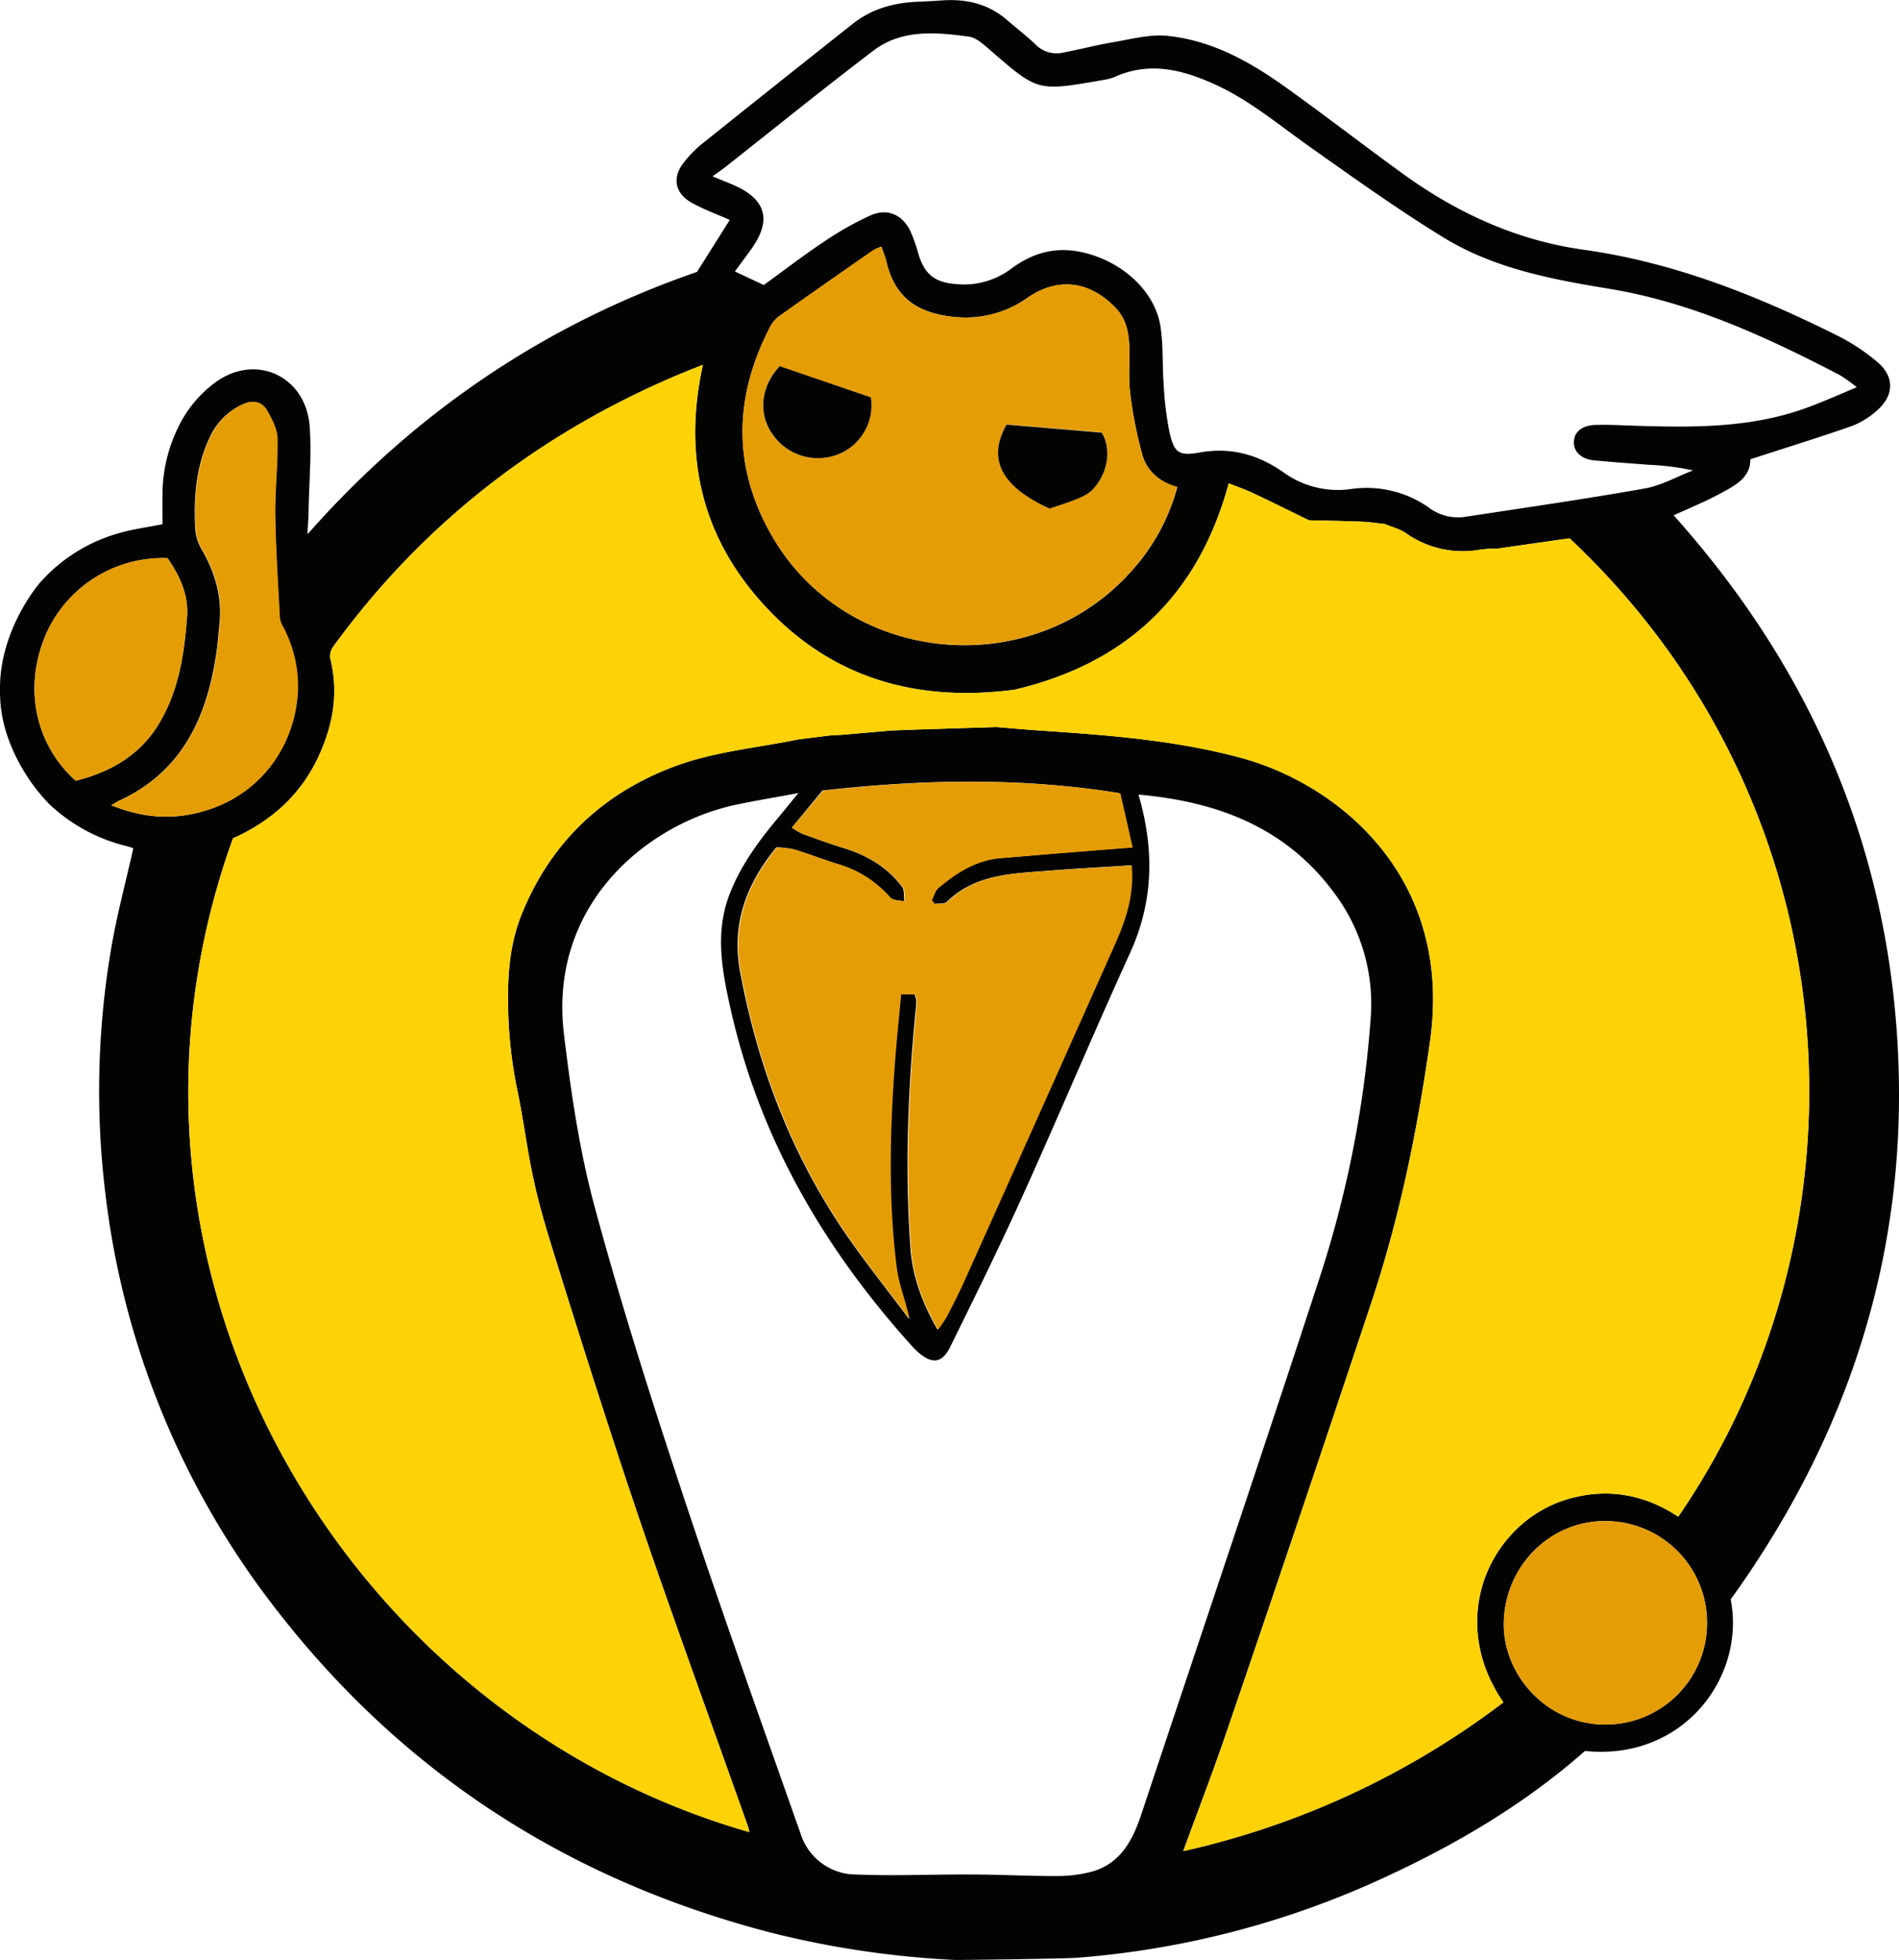 <svg xmlns="http://www.w3.org/2000/svg" viewBox="0 0 548.16 565.69">
  <defs>
    <style>
      .a {
        fill: #030302;
      }

      .b {
        fill: #e59d05;
      }

      .c {
        fill: #fdd207;
      }
    </style>
  </defs>
    <path class="a" d="M299.76,581.35a271.23,271.23,0,0,1-52.67-7.75c-58.25-15-106.3-45.69-143.15-93.19A241.11,241.11,0,0,1,54.46,360.25,244.69,244.69,0,0,1,56,290.14c1.63-9.93,4.29-19.68,6.5-29.61a4.48,4.48,0,0,0-.67-.3c-.56-.18-1.14-.31-1.71-.47a49.55,49.55,0,0,1-21.86-12,53.42,53.42,0,0,1-11.8-18.83,41.67,41.67,0,0,1-2.17-9,48.19,48.19,0,0,1-.09-9.36c1.48-15.43,11.31-26.67,11.31-26.67a47.57,47.57,0,0,1,22.56-14.27c4.1-1.23,8.42-1.77,12.87-2.67,0-2.93-.06-5.88,0-8.82a44.29,44.29,0,0,1,6-21.91,34.94,34.94,0,0,1,9.65-10.49c11.68-8.11,25.78-1.3,26.83,13,.57,7.84-.14,15.77-.3,23.67,0,2.25-.2,4.51-.33,7.46,31.62-35.87,69.45-60.91,112.44-75.73l9.45-15c-3.69-1.64-7.44-3-10.91-4.92-5-2.74-5.82-7.44-2.23-11.82a33.72,33.72,0,0,1,4.93-5.06q21.8-17.46,43.7-34.79c5.59-4.45,12.08-6.14,19.07-6.4,2.36-.08,4.72-.24,7.07-.39,6.85-.43,13.09,1.08,18.4,5.67,2.76,2.39,5.68,4.62,8.32,7.14a8.37,8.37,0,0,0,7.78,2.29c5-.95,9.86-2.23,14.83-3.07s10.29-2.29,15.27-1.79c12.6,1.25,23.52,7.22,33.66,14.44,11.7,8.33,23.05,17.17,34.7,25.58C444.84,77.25,462,85.07,481.13,87.74c26,3.62,49.9,13.14,73.13,24.71A57.8,57.8,0,0,1,566,120.2c5,4.27,4.75,9.7-.23,14a23.34,23.34,0,0,1-7.16,4.41c-9.62,3.36-19.36,6.37-29.34,9.61.11,5.38-4.57,7.67-8.89,10s-8.77,4.12-13.23,6.18c39.32,43.95,61.56,94.88,64.68,153.65s-14,111.7-48.22,159.23c4.35,22.45-13.67,46.65-42.08,43.75-17.15,15.17-36.89,26.84-57.79,36.47a258.23,258.23,0,0,1-89,23.23C331.12,581,300.48,581.39,299.76,581.35ZM311.67,225.5c3.87.31,7.74.68,11.61.94,19.72,1.33,39.45,2.72,58.65,7.86,28.48,7.61,61.57,34.53,54.9,81.79-3.62,25.63-8.76,50.91-16.93,75.48q-20.61,61.95-41.73,123.75c-3.87,11.41-8.23,22.66-12.59,34.61A238.76,238.76,0,0,0,458,507c-11.72-16.95-8.85-35.92,1.81-47.89a35.88,35.88,0,0,1,19.46-11.47c10.49-2.3,20.3-.14,29.19,5.78,58.15-84.66,50.37-205.63-31.36-282.4l-11.65,1.66L456.31,174a39.91,39.91,0,0,0-4.9.28,28.47,28.47,0,0,1-21.67-4.81c-1.77-1.2-4-1.73-6-2.57-2.18-.23-4.34-.57-6.52-.66-5.13-.21-10.25-.29-15.38-.42-5.37-2.62-10.72-5.29-16.13-7.84-2.26-1.06-4.64-1.87-7-2.81-8.9,32.93-30.11,52.1-61.82,59.56-27.33,3.57-51.42-2.8-70.61-22.63s-25.39-43.69-19.36-71.15c-3,1.2-5.64,2.24-8.27,3.36-39.79,17.06-72.76,42.77-98.31,77.82a4.86,4.86,0,0,0-1,3.47c2.55,10.1.79,19.64-3.56,28.82-5.17,10.92-13.71,18.39-24.5,23.2C46.78,381.1,122.52,510.64,240.31,544.44a9.44,9.44,0,0,0-.28-1.37c-8.19-23-16.47-46-24.56-69q-7.23-20.6-14-41.34-8.88-27.24-17.35-54.62c-2.24-7.16-4.42-14.37-6-21.69-1.89-8.52-2.91-17.23-4.7-25.78a130.21,130.21,0,0,1-2.74-25.26c-.11-8.87.55-17.53,4-26,8.53-21.05,23.92-35.19,44.72-42.76,11.14-4.06,23.36-5.14,35.09-7.56l9.15-1.13,3.65-.21,14-1.22,6.49-.25Zm41,19.54c4.59,15.68,4.39,30.7-2.44,45.67-10.61,23.28-20.52,46.88-31.06,70.2-6.63,14.66-13.76,29.09-20.87,43.53-2.33,4.73-5.27,5-9.25,1.48a23.59,23.59,0,0,1-2-2c-25.29-28.12-43.81-59.88-52.14-97.11-2.46-11-4.55-22-.3-33,3.21-8.36,8.44-15.45,14.14-22.25,1.74-2.07,3.42-4.19,5.74-7-6.57,1.22-12.14,2.14-17.66,3.29-26.14,5.43-54.57,29-50,66.38,2,16.56,4.41,33.26,8.74,49.33,7.43,27.54,16.07,54.8,25.05,81.89,11,33.34,22.87,66.41,34.54,99.54a16.77,16.77,0,0,0,15.79,11.69c10.93.46,21.9-.05,32.86,0,8.36,0,16.72.46,25.09.45A39.37,39.37,0,0,0,339,555.91c8.51-2.29,12-9.14,14.55-16.79,17-51.16,34.26-102.24,51-153.47a314.55,314.55,0,0,0,15.13-76,53.31,53.31,0,0,0-10.7-36.5C395,254.34,375.25,247,352.66,245ZM560,127.42a47.48,47.48,0,0,0-4.86-3.48c-21.32-11.09-43-21.1-67-25-16.53-2.7-33.08-5.9-47.54-14.8-13.41-8.25-26.25-17.44-39.11-26.55-9-6.39-17.45-13.54-27.74-18-9.2-4.05-18.3-6.05-27.92-1.74a13.35,13.35,0,0,1-3.06.85c-19.45,3.36-18.95,3.49-32.91-8.56-1.84-1.59-4-3.61-6.15-3.91-9.49-1.28-19.29-2.21-27.5,4-14.36,10.9-28.36,22.26-42.52,33.42-1.13.9-2.33,1.72-4,2.91,2.85,1.17,4.49,1.81,6.1,2.51,9.39,4.1,11.07,10.12,5.14,18.43-1.47,2.07-3,4.09-4.77,6.51l8.34,3.91c6.12-4.43,11.72-8.75,17.6-12.65a91.25,91.25,0,0,1,13.17-7.42c4.83-2.17,9.14-.33,11.51,4.42a47,47,0,0,1,2.45,7c1.8,5.68,4.75,7.91,10.74,8.38A22.67,22.67,0,0,0,316,93.16c5.67-4.17,11.9-6.24,19.22-4.93C347,90.36,357.34,99.15,359,109.85c.86,5.55.51,11.29.94,16.93a94.69,94.69,0,0,0,1.66,13.58c1.33,5.92,2.68,7,8.65,5.91,9.09-1.63,17,.6,24.34,5.77A26.8,26.8,0,0,0,414,156.81a31.16,31.16,0,0,1,22.47,5.35,14,14,0,0,0,10.34,2.69c17.32-2.64,34.68-5.14,51.94-8.19,4.83-.86,9.36-3.44,14-5.23a74.65,74.65,0,0,0-12.64-1.61c-5.3-.4-10.59-.79-15.87-1.28-3.72-.35-6-2.48-5.9-5.34s2.28-4.75,6.21-4.89c2.83-.09,5.66,0,8.49.13,18.18.61,36.35,1.16,53.75-5.55C551.07,131.27,555.21,129.44,560,127.42Zm-307.4,127.1a19.88,19.88,0,0,0,3,1.78c4,1.45,8,2.91,12,4.15,6.71,2.05,12.51,5.49,16.78,11.11.77,1,.49,2.83.7,4.27-1.42-.36-3.38-.25-4.18-1.15a31.85,31.85,0,0,0-14.95-9.6c-4.3-1.33-8.51-3-12.83-4.29a26.1,26.1,0,0,0-5-.56c-8.86,10.78-13,22.43-10.42,36.08,5.35,28.65,15.77,55.18,32.85,78.92,5.12,7.13,10.55,14,15.83,21.07-1-5.14-3-9.89-3.66-14.81-2.53-20-2-40-.46-60.07.47-6.2,1.14-12.38,1.73-18.81h4a8,8,0,0,1,.52,1.69,18.51,18.51,0,0,1-.12,2.46c-2.27,22.94-3.2,45.9-1.57,68.93.59,8.37,3.35,15.9,7.8,23.69a38.07,38.07,0,0,0,2.47-3.57c1.72-3.34,3.44-6.68,5-10.1q22-49,43.87-98.08c3.11-7,5.34-14.21,4.57-22.23-8,.52-15.71.92-23.45,1.54-10.54.86-21.36.84-29.74,9-.72.7-2.4.43-3.63.61l-.82-1.11c.62-1.19,1-2.73,1.91-3.52,5.26-4.38,10.92-8,18-8.61,6.46-.52,12.93-1.09,19.39-1.61,6.08-.49,12.16-1,18.63-1.46l-3.56-15.64c-28.67-4.64-57-4-85.81-.78ZM278.47,86.85a13.37,13.37,0,0,0-2.29,1c-9.18,6.39-18.36,12.77-27.46,19.26a9.21,9.21,0,0,0-2.57,3.3c-10.44,20.3-10.63,40.63,1,60.4,21.76,37.09,75,41.86,103.61,9.53a58.32,58.32,0,0,0,13.1-24.1c-5.06-1.46-8.73-4.54-10.08-9.29A119.57,119.57,0,0,1,350.25,129c-.56-4.54-.05-9.2-.27-13.79-.19-3.92-1-7.63-3.91-10.69-7.39-7.68-16.5-9-25.32-3a30.73,30.73,0,0,1-20.34,5.69c-11.06-.86-18-5.27-20.51-16C279.59,89.86,279,88.55,278.47,86.85ZM56.15,248.08c9.71,3.92,18.68,4.32,27.95,1.3,16-5.2,25.12-19.24,25.84-34.27a36.44,36.44,0,0,0-4.2-18.39,7.14,7.14,0,0,1-1-2.62c-.51-9.88-1.18-19.76-1.32-29.64-.1-7.42.79-14.85.63-22.26-.06-2.73-1.54-5.6-3-8.07s-3.94-3.1-6.77-1.85a19.11,19.11,0,0,0-9.91,10.06c-3.76,8.17-4.43,16.81-4,25.6a13.3,13.3,0,0,0,1.67,5.93c4,6.8,6.18,14,5.33,21.92-.33,3-.5,6.07-1,9.08-2.81,18.39-10.13,33.79-28.18,42C57.8,247.08,57.33,247.4,56.15,248.08ZM516.78,484.33a29.34,29.34,0,0,0-29.26-29.65c-16.16-.13-29.22,13.14-29.41,29.54-.18,14.75,12.25,29.15,29.26,29.18A29.28,29.28,0,0,0,516.78,484.33ZM72.4,176.76a36.88,36.88,0,0,0-35,21.72c-6.7,15.33-3.35,31.93,8.49,42.53,10.2-2.57,18.8-7.48,24.33-17s7-19.75,7.79-30.32C78.51,187.22,75.86,181.82,72.4,176.76Z" transform="translate(-24.03 -15.66)"/>
    <path class="b" d="M252.64,254.52l9-10.66c28.77-3.21,57.14-3.86,85.81.78L351,260.28c-6.47.5-12.55,1-18.63,1.46-6.46.52-12.93,1.09-19.39,1.61-7.12.57-12.78,4.23-18,8.61-1,.79-1.29,2.33-1.91,3.52l.82,1.11c1.23-.18,2.91.09,3.63-.61,8.38-8.2,19.2-8.18,29.74-9,7.74-.62,15.49-1,23.45-1.54.77,8-1.46,15.25-4.57,22.23q-21.85,49.08-43.87,98.08c-1.54,3.42-3.26,6.76-5,10.1a38.07,38.07,0,0,1-2.47,3.57c-4.45-7.79-7.21-15.32-7.8-23.69-1.63-23-.7-46,1.57-68.93a18.51,18.51,0,0,0,.12-2.46,8,8,0,0,0-.52-1.69h-4c-.59,6.43-1.26,12.61-1.73,18.81-1.5,20-2.07,40.09.46,60.07.62,4.92,2.61,9.67,3.66,14.81-5.28-7-10.71-13.94-15.83-21.07-17.08-23.74-27.5-50.27-32.85-78.92-2.55-13.65,1.56-25.3,10.42-36.08a26.1,26.1,0,0,1,5,.56c4.32,1.31,8.53,3,12.83,4.29a31.85,31.85,0,0,1,14.95,9.6c.8.9,2.76.79,4.18,1.15-.21-1.44.07-3.25-.7-4.27-4.27-5.62-10.07-9.06-16.78-11.11-4.06-1.24-8-2.7-12-4.15A19.88,19.88,0,0,1,252.64,254.52Z" transform="translate(-24.03 -15.66)"/>
    <path class="b" d="M278.47,86.85c.56,1.7,1.12,3,1.43,4.37,2.51,10.75,9.45,15.16,20.51,16a30.73,30.73,0,0,0,20.34-5.69c8.82-6.06,17.93-4.71,25.32,3,2.95,3.06,3.72,6.77,3.91,10.69.22,4.59-.29,9.25.27,13.79a119.57,119.57,0,0,0,3.49,17.91c1.35,4.75,5,7.83,10.08,9.29a58.32,58.32,0,0,1-13.1,24.1c-28.58,32.33-81.85,27.56-103.61-9.53-11.59-19.77-11.4-40.1-1-60.4a9.21,9.21,0,0,1,2.57-3.3c9.1-6.49,18.28-12.87,27.46-19.26A13.37,13.37,0,0,1,278.47,86.85ZM327,162.45c10.09-3.34,11.37-4,13.61-7,3.42-4.53,4.05-10.55,1.48-15l-27.52-2.31C309,148.19,313.11,156.13,327,162.45Zm-77.93-41.1c-5.38,5.66-6.23,13.36-2.43,19.13a15.91,15.91,0,0,0,19.2,6.35,15.24,15.24,0,0,0,9.53-16.47Z" transform="translate(-24.03 -15.66)"/>
    <path class="b" d="M56.15,248.08c1.18-.68,1.65-1,2.15-1.23,18-8.19,25.37-23.59,28.18-42,.46-3,.63-6.06,1-9.08.85-7.95-1.31-15.12-5.33-21.92a13.3,13.3,0,0,1-1.67-5.93c-.43-8.79.24-17.43,4-25.6a19.11,19.11,0,0,1,9.91-10.06c2.83-1.25,5.33-.66,6.77,1.85s2.9,5.34,3,8.07c.16,7.41-.73,14.84-.63,22.26.14,9.88.81,19.76,1.32,29.64a7.14,7.14,0,0,0,1,2.62,36.44,36.44,0,0,1,4.2,18.39c-.72,15-9.89,29.07-25.84,34.27C74.83,252.4,65.86,252,56.15,248.08Z" transform="translate(-24.03 -15.66)"/>
    <path class="b" d="M516.78,484.33a29.28,29.28,0,0,1-29.41,29.07c-17,0-29.44-14.43-29.26-29.18.19-16.4,13.25-29.67,29.41-29.54A29.34,29.34,0,0,1,516.78,484.33Z" transform="translate(-24.03 -15.66)"/>
    <path class="b" d="M72.4,176.76c3.46,5.06,6.11,10.46,5.62,16.94-.81,10.57-2.32,20.93-7.79,30.32S56.1,238.44,45.9,241c-11.84-10.6-15.19-27.2-8.49-42.53A36.88,36.88,0,0,1,72.4,176.76Z" transform="translate(-24.03 -15.66)"/>
    <path class="c" d="M477.12,171.05l-11.65,1.66L456.31,174a39.91,39.91,0,0,0-4.9.28,28.47,28.47,0,0,1-21.67-4.81c-1.77-1.2-4-1.73-6-2.57-2.18-.23-4.34-.57-6.52-.66-5.13-.21-10.25-.29-15.38-.42-5.37-2.62-10.72-5.29-16.13-7.84-2.26-1.06-4.64-1.87-7-2.81-8.9,32.93-30.11,52.1-61.82,59.56-27.33,3.57-51.42-2.8-70.61-22.63s-25.39-43.69-19.36-71.15c-3,1.2-5.64,2.24-8.27,3.36-39.79,17.06-72.76,42.77-98.31,77.82a4.86,4.86,0,0,0-1,3.47c2.55,10.1.79,19.64-3.56,28.82-5.17,10.92-13.71,18.39-24.5,23.2C46.78,381.1,122.52,510.64,240.31,544.44a9.44,9.44,0,0,0-.28-1.37c-8.19-23-16.47-46-24.56-69q-7.23-20.6-14-41.34-8.88-27.24-17.35-54.62c-2.24-7.16-4.42-14.37-6-21.69-1.89-8.52-2.91-17.23-4.7-25.78a130.21,130.21,0,0,1-2.74-25.26c-.11-8.87.55-17.53,4-26,8.53-21.05,23.92-35.19,44.72-42.76,11.14-4.06,23.36-5.14,35.09-7.56l9.15-1.13,3.65-.21,14-1.22,6.49-.25,23.9-.74c3.87.31,7.74.68,11.61.94,19.72,1.33,39.45,2.72,58.65,7.86,28.48,7.61,61.57,34.53,54.9,81.79-3.62,25.63-8.76,50.91-16.93,75.48q-20.61,61.95-41.73,123.75c-3.87,11.41-8.23,22.66-12.59,34.61A238.76,238.76,0,0,0,458,507c-11.72-16.95-8.85-35.92,1.81-47.89a35.88,35.88,0,0,1,19.46-11.47c10.49-2.3,20.3-.14,29.19,5.78C566.62,368.79,558.85,247.82,477.12,171.05Z" transform="translate(-24.03 -15.66)"/>
    <path class="a" d="M327,162.45c-13.93-6.32-18.06-14.26-12.43-24.23l27.52,2.31c2.57,4.41,1.94,10.43-1.48,15C338.41,158.45,337.13,159.11,327,162.45Z" transform="translate(-24.03 -15.66)"/>
    <path class="a" d="M249.11,121.35l26.3,9a15.24,15.24,0,0,1-9.53,16.47,15.91,15.91,0,0,1-19.2-6.35C242.88,134.71,243.73,127,249.11,121.35Z" transform="translate(-24.03 -15.66)"/>
</svg>
